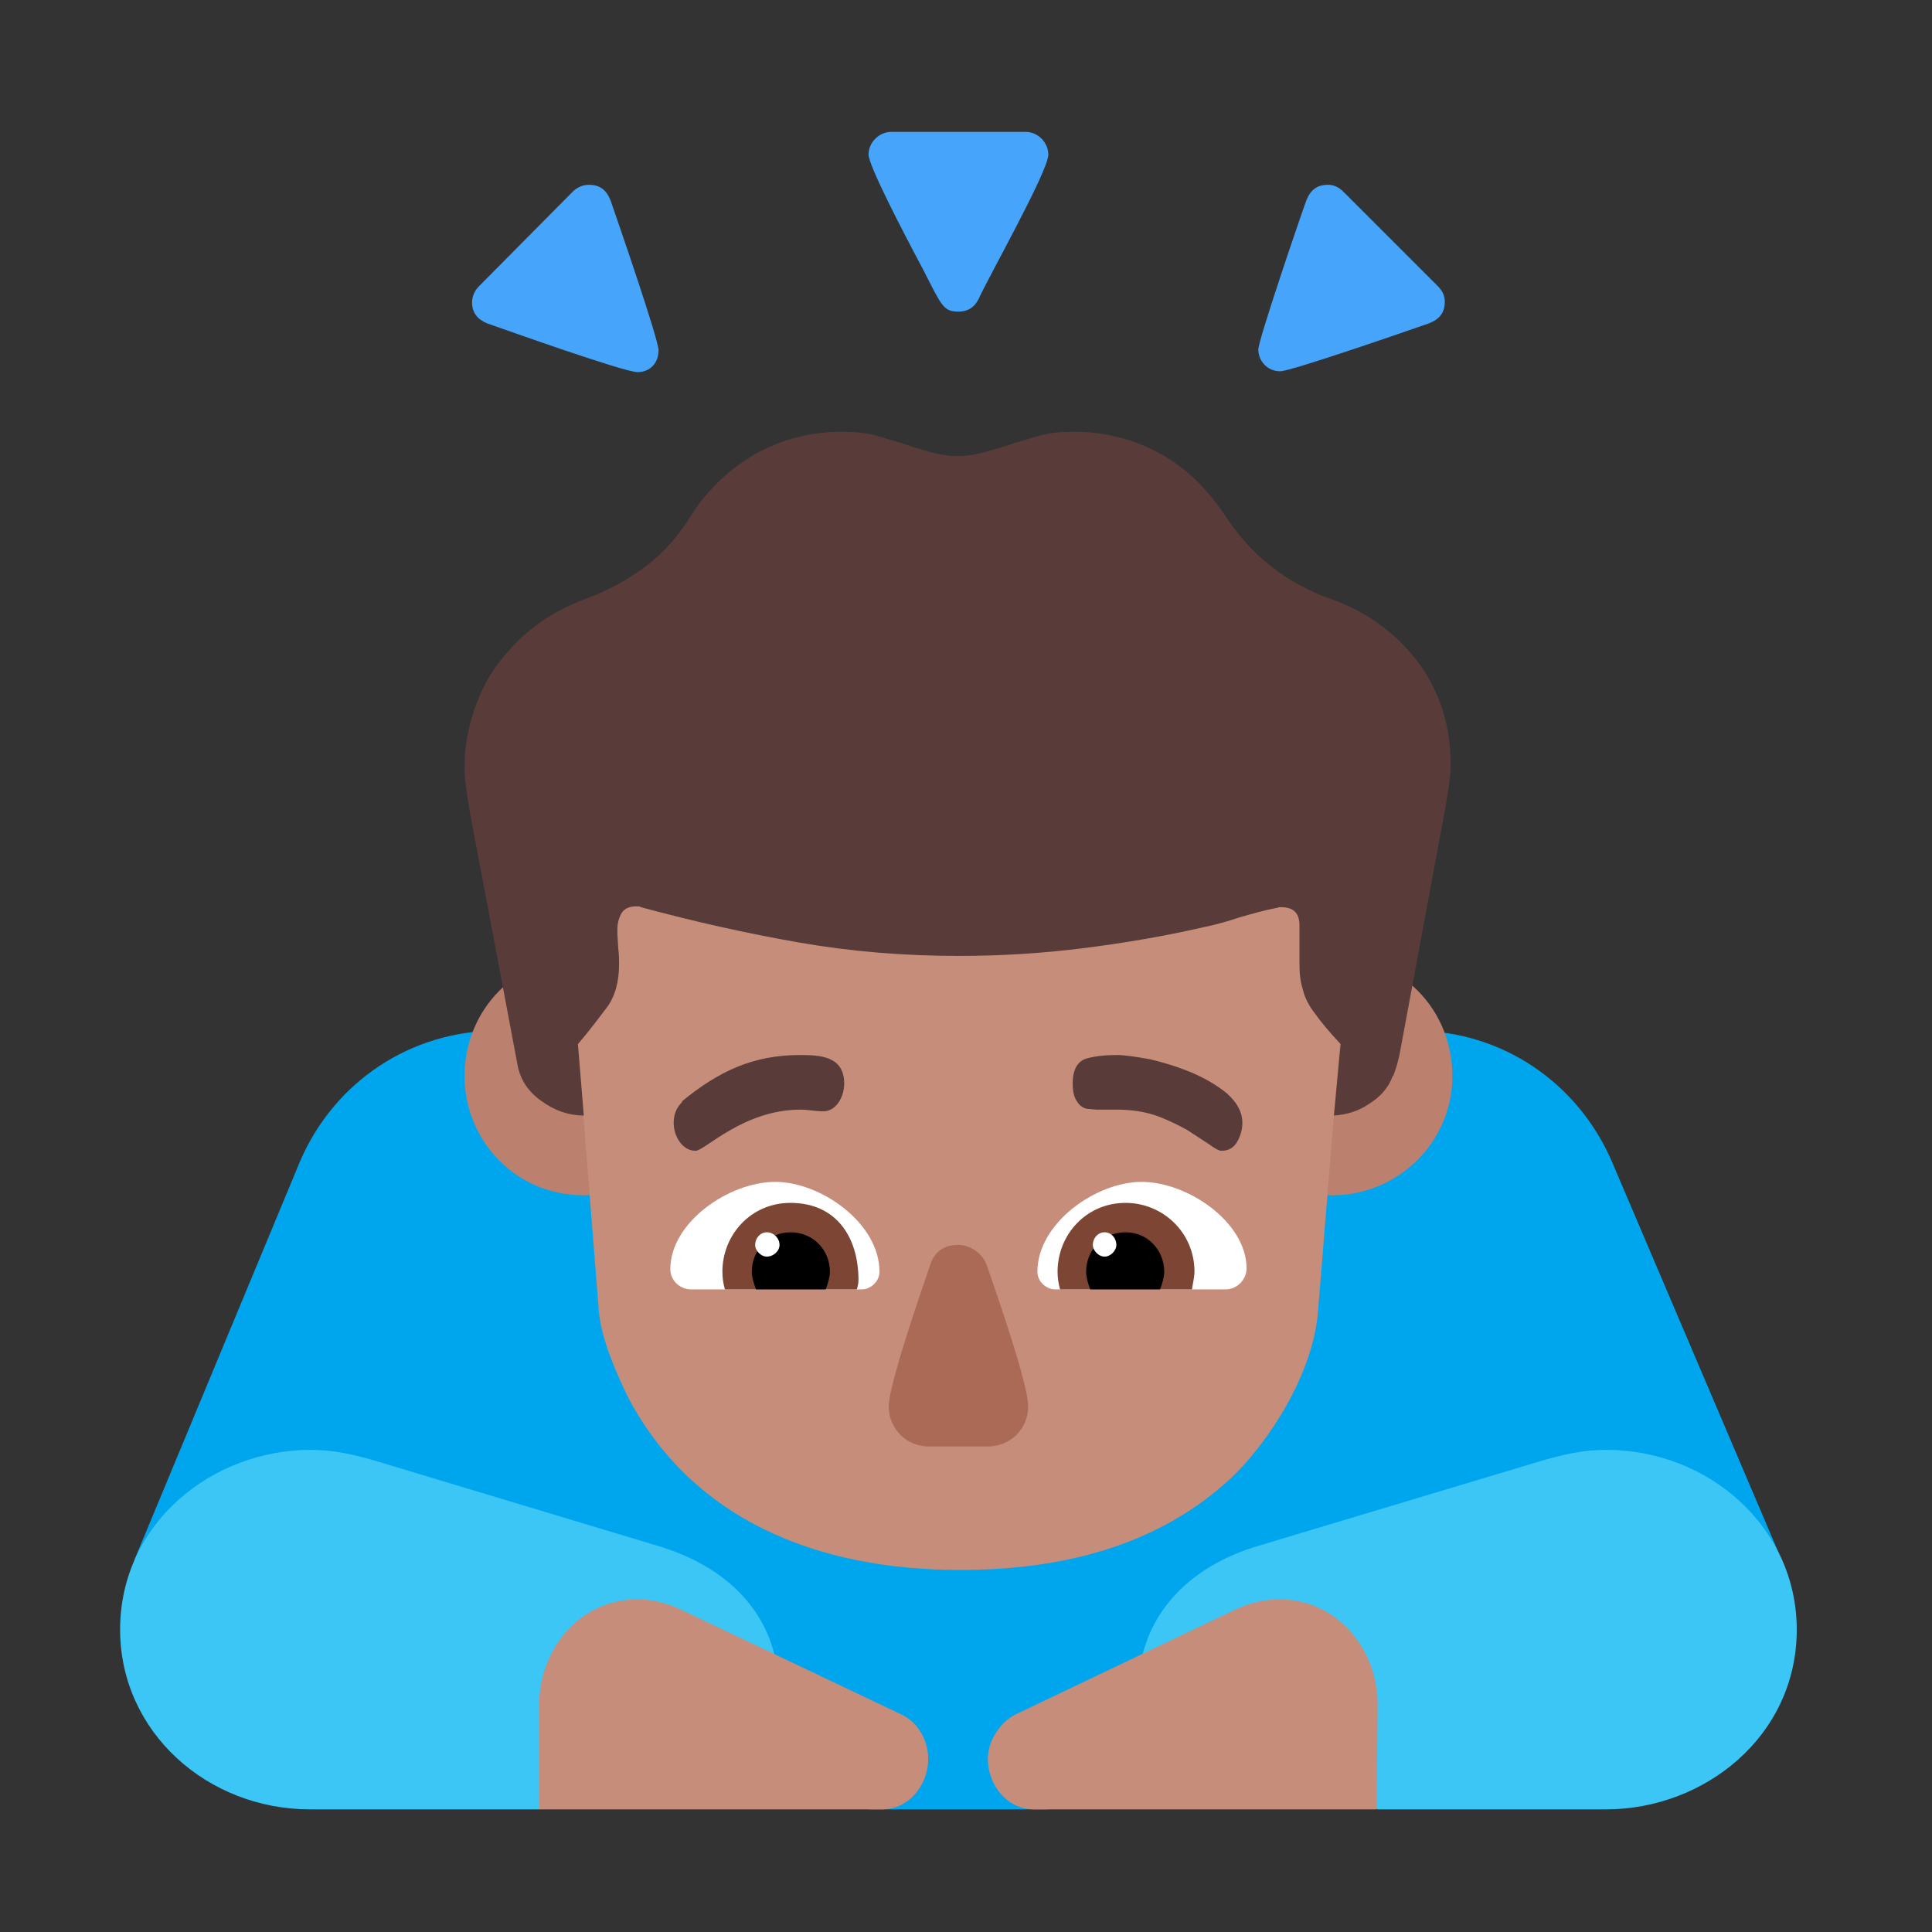 <svg version="1.1" xmlns="http://www.w3.org/2000/svg" viewBox="0 0 2300 2300"><rect x="0" y="0" width="2300" height="2300" fill="#333333" stroke="none"/><g transform="scale(1,-1) translate(-256, -1869)">
		<path d="M1504-285l535 296 338 1-202 474c-40 93-130 156-235 156l-1092 0c-102 0-194-60-235-156l-197-474 339 0 535-297 214 0 z" fill="#00A6ED"/>
		<path d="M2168-285c117 0 227 87 227 214 0 122-105 214-227 214-28 0-53-6-80-14l-333-100c-83-24-144-84-144-173 0-56 238-110 285-141l272 0 z M898-285c48 32 285 86 285 141 0 92-63 149-145 173l-332 100c-27 8-52 14-80 14-117 0-227-87-227-214 0-122 104-214 226-214l273 0 z" fill="#3BC6F6"/>
		<path d="M1780 1427c13 0 154 49 177 57 13 5 19 13 19 26 0 7-3 13-8 18l-113 113c-5 5-11 8-18 8-13 0-21-6-26-19-8-22-57-166-57-177 0-14 11-26 26-26 z M1015 1426c15 0 25 11 25 26 0 13-49 155-57 178-5 13-13 19-26 19-7 0-14-3-19-8l-112-113c-5-5-8-12-8-19 0-12 6-20 18-25 23-8 163-58 179-58 z M1397 1498c11 0 19 5 24 15 10 23 83 152 83 172 0 14-12 27-27 27l-160 0c-14 0-27-12-27-27 0-13 40-90 65-137 22-43 24-50 42-50 z" fill="#46A4FB"/>
		<path d="M1842 446c78 0 143 63 143 142 0 80-62 143-143 143-77 0-142-63-142-143 0-76 60-142 142-142 z M951 446c78 0 143 63 143 142 0 80-62 143-143 143-80 0-142-64-142-143 0-76 60-142 142-142 z" fill="#BB806E"/>
		<path d="M1399 0c118 0 233 27 321 108 46 43 99 125 105 199l42 518c1 17 3 33 3 50 0 199-162 372-372 372l-201 0c-210 0-371-167-371-376 0-16 1-31 2-46l41-518c3-32 21-74 36-104 77-143 223-203 394-203 z" fill="#C68D7B"/>
		<path d="M1715 334l-203 0c-10 0-21 9-21 21 0 58 70 107 124 107 55 0 125-48 125-103 0-13-11-25-25-25 z M1282 334c10 0 21 9 21 21 0 58-70 107-124 107-55 0-125-48-125-104 0-13 11-24 25-24l203 0 z" fill="#FFFFFF"/>
		<path d="M1675 334l-157 0c-2 7-3 14-3 21 0 44 34 82 81 82 44 0 82-35 82-82 0-6-2-14-3-21 z M1276 334c1 3 2 7 2 11 0 52-27 92-81 92-47 0-81-38-81-82 0-7 1-14 3-21l157 0 z" fill="#7D4533"/>
		<path d="M1637 334l-83 0c-3 7-5 15-5 21 0 26 20 47 47 47 27 0 46-22 46-47 0-6-2-13-5-21 z M1239 334c3 8 5 15 5 21 0 26-20 47-47 47-27 0-46-22-46-47 0-6 2-13 5-21l83 0 z" fill="#000000"/>
		<path d="M1432 147c26 0 48 20 48 48 0 27-39 138-49 167-5 15-20 25-34 25-17 0-29-8-34-25-11-32-49-142-49-167 0-26 20-48 48-48l70 0 z" fill="#AB6A55"/>
		<path d="M1895-285l1 126c0 63-47 124-117 124-17 0-34-4-50-11l-264-126c-18-9-33-31-33-53 0-30 22-60 55-60l408 0 z M1306-285c33 0 55 30 55 60 0 21-11 43-32 53l-265 126c-16 7-32 11-49 11-71 0-117-62-117-124l0-126 408 0 z" fill="#C68D7B"/>
		<path d="M1571 373c7 0 14 7 14 14 0 8-6 15-14 15-8 0-14-7-14-15 0-7 7-14 14-14 z M1169 373c7 0 15 6 15 14 0 8-7 15-15 15-8 0-14-7-14-15 0-7 7-14 14-14 z" fill="#FFFFFF"/>
		<path d="M1844 541c15 1 29 5 42 14 13 8 23 19 28 33l1 1 4 12 3 12 55 296 4 25c1 8 2 16 2 25 0 46-13 87-39 122-27 35-61 60-104 75-53 19-95 52-126 100-21 31-46 56-77 73-31 17-65 26-103 26-14 0-27-1-38-4-12-3-23-7-34-10-11-4-22-7-33-10-11-3-22-5-33-5-11 0-22 2-33 5-11 3-21 6-32 10l-34 10c-12 3-25 4-39 4-37 0-71-9-102-26-31-18-57-42-77-73-15-25-33-45-54-61-21-16-45-29-72-39-21-8-41-18-58-31-18-13-33-29-46-46-13-17-22-36-29-57-7-21-11-43-11-66 0-9 1-18 2-26l4-26 57-302c3-18 13-33 29-44 15-11 32-17 50-17l-7 85c13 15 24 30 34 43 10 13 15 31 15 52 0 5 0 11-1 19l-1 17 0 6c0 7 2 14 5 19 3 5 9 8 17 8 3 0 5 0 6-1 63-17 125-31 188-42 63-11 126-16 191-16 49 0 98 3 146 9 48 6 96 14 144 25 15 3 29 7 44 12 14 4 28 8 43 11 1 0 2 0 3 1l3 0c15 0 22-7 22-22l0-45c0-12 1-22 4-31 2-9 7-19 14-28 7-10 17-22 31-37l-8-85 z" fill="#593B39"/>
		<path d="M1710 499c9 0 15 4 19 11 4 7 6 15 6 22 0 13-6 24-18 35-12 10-26 18-42 25-17 7-33 12-50 16-17 3-30 5-39 5-13 0-25-1-36-4-11-3-17-13-17-30 0-10 2-17 5-21 3-5 7-8 12-9l11-1 24 0c17 0 32-2 47-7 14-5 26-11 37-17l26-17c7-5 12-8 15-8 z M1084 499c11 0 57 49 125 49 9 0 18-2 27-2 16 0 25 18 25 33 0 33-29 34-53 34-55 0-96-19-140-55l0-1c-7-7-10-15-10-25 0-15 10-33 26-33 z" fill="#593B39"/>
	</g></svg>
